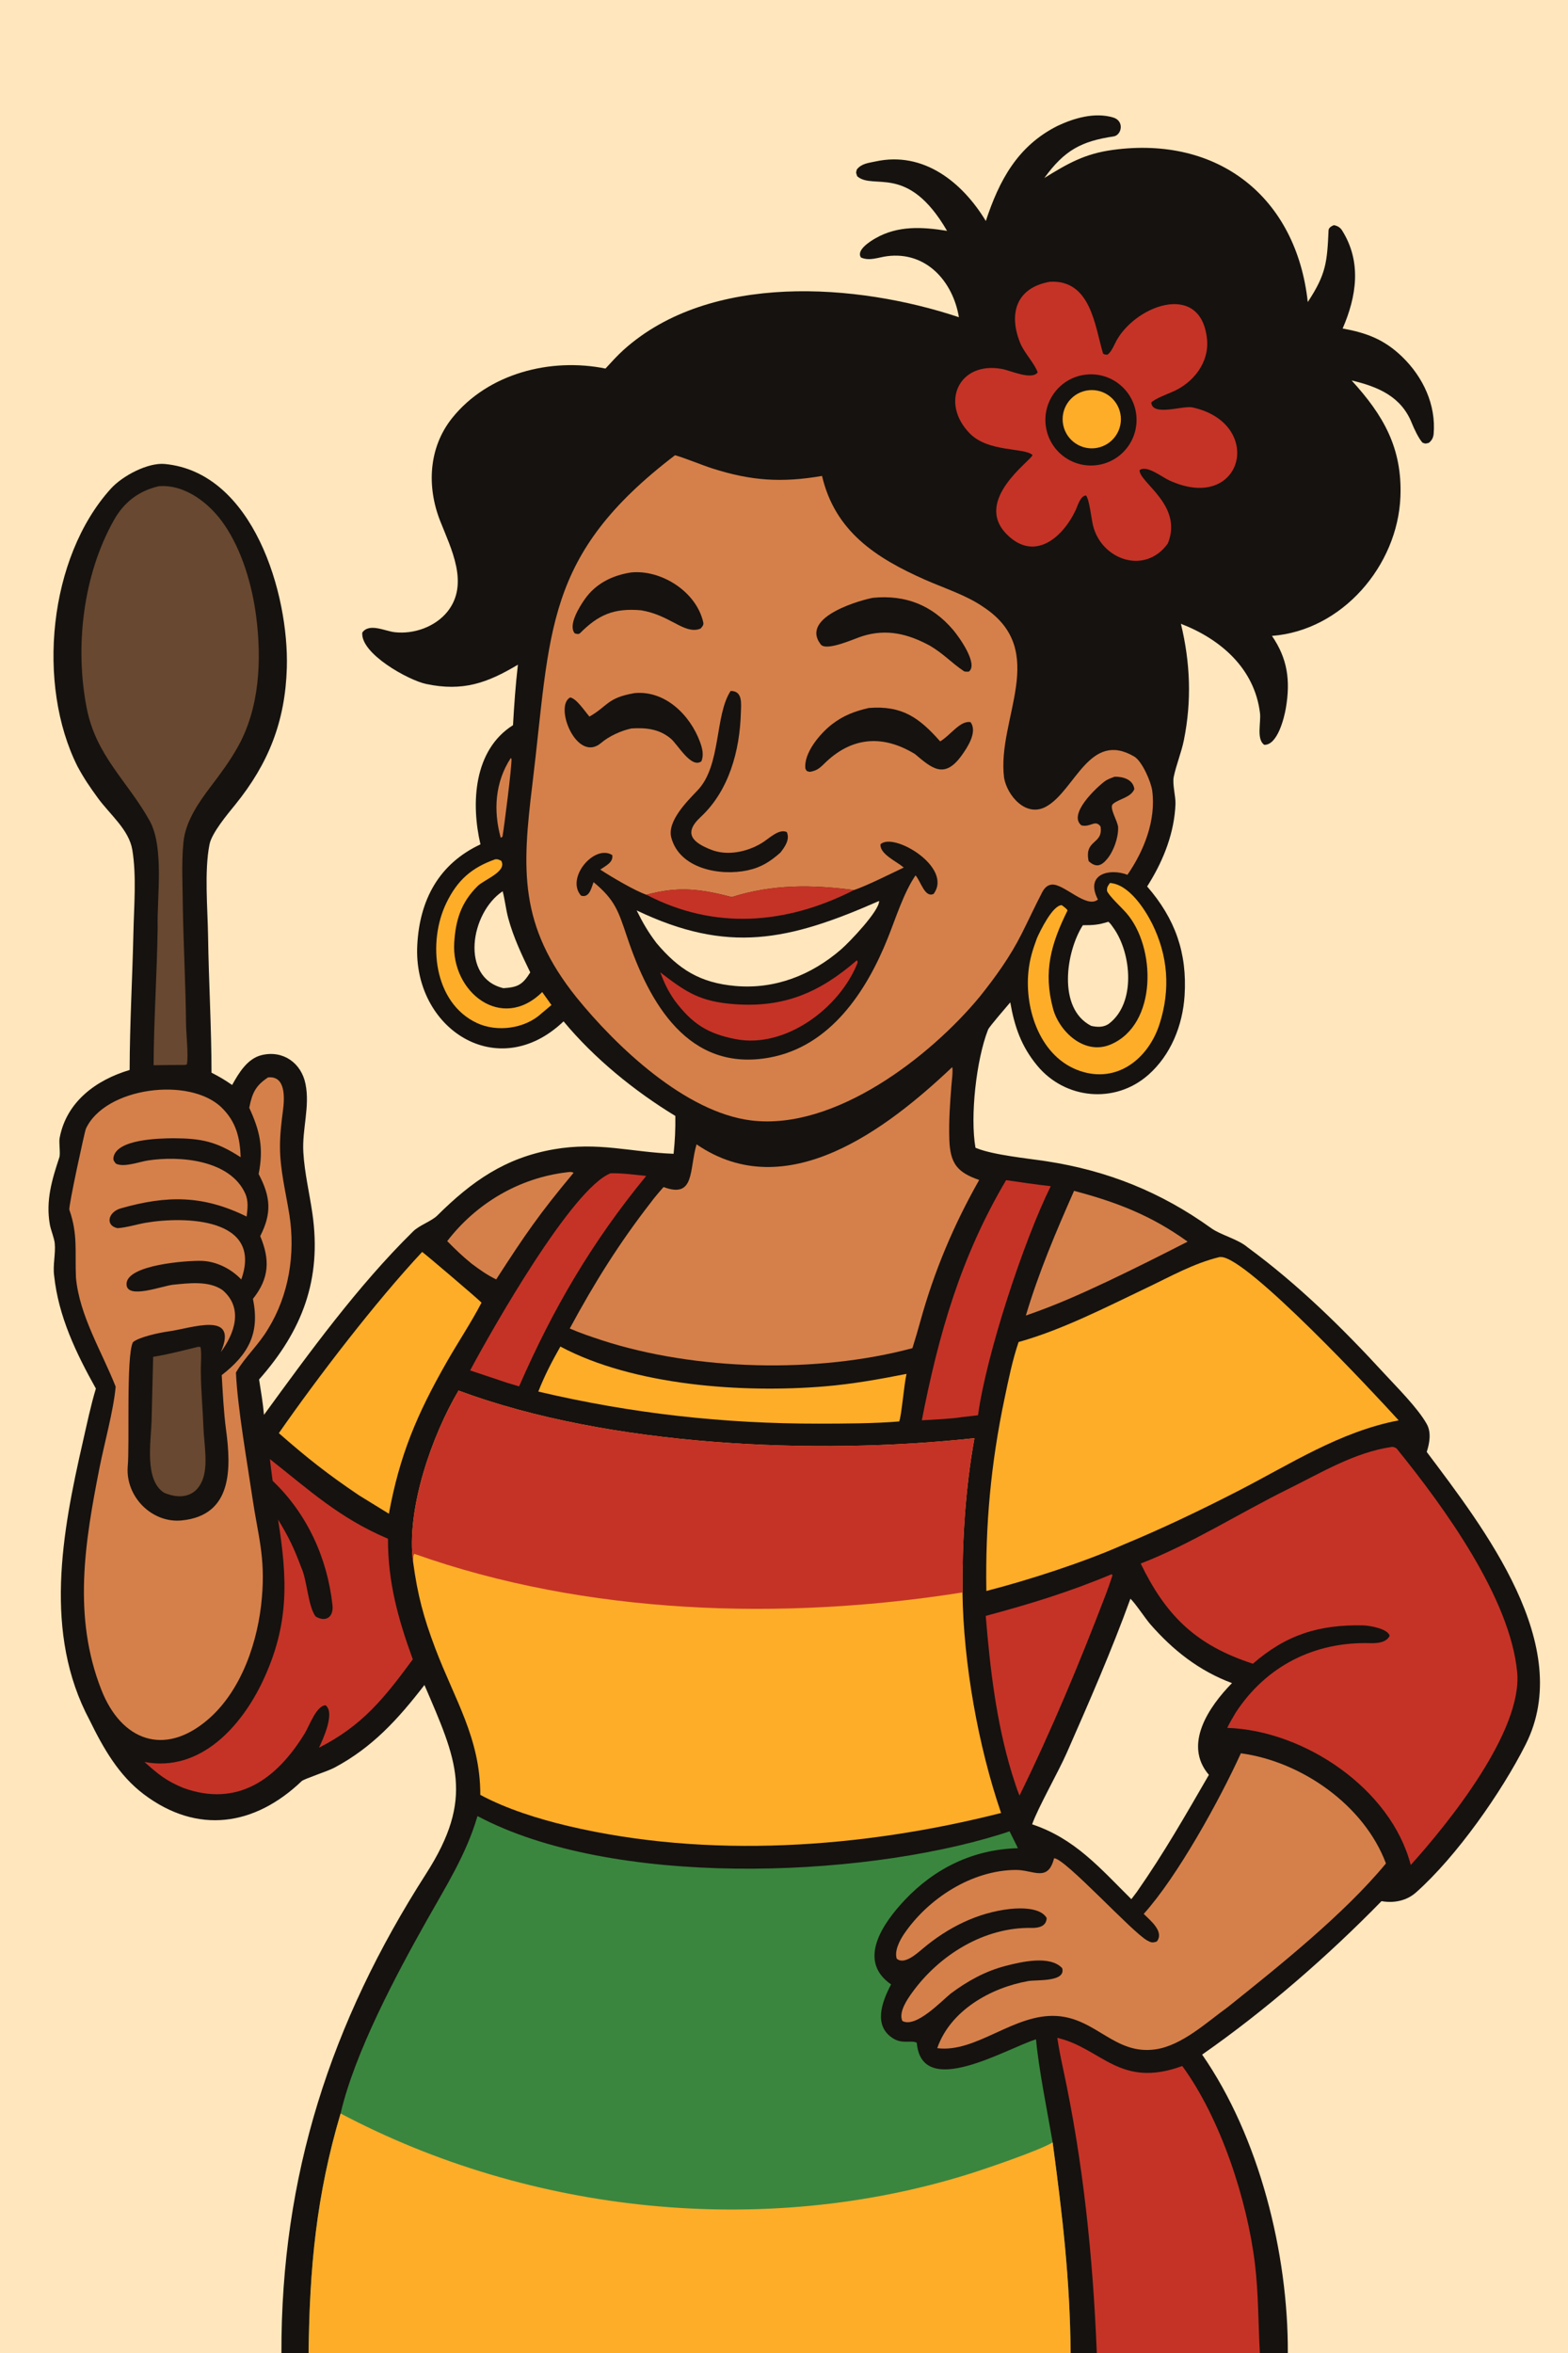 <?xml version="1.0" encoding="utf-8" ?><svg xmlns="http://www.w3.org/2000/svg" xmlns:xlink="http://www.w3.org/1999/xlink" width="1024" height="1536" viewBox="0 0 1024 1536"><path fill="#16120F" d="M0 0L1024 0L1024 1536L841.028 1536L822.76 1536L716.277 1536L699.202 1536L201.52 1536L183.777 1536L0 1536L0 0Z"/><path fill="#FFE6BD" d="M0 0L1024 0L1024 1536L841.028 1536C841.309 1470.83 822.375 1394.95 785.062 1341.21C826.285 1312.48 867.15 1276.94 902.214 1241.04C910.325 1242.48 918.59 1240.82 924.739 1235.36C951.267 1211.81 980.612 1169.95 996.344 1138.76C1028.87 1074.28 969.023 997.483 931.74 947.799C933.619 941.973 934.841 935.064 931.733 929.542C925.752 918.919 912.159 905.491 903.846 896.441C876.482 866.653 847.429 838.217 814.784 814.252C808.437 808.805 797.336 806.292 790.982 801.728C758.181 778.166 723.31 764.155 683.354 758.045C671.005 756.157 649.106 754.032 637.992 749.611L637.043 749.227C633.465 728.882 637.543 691.777 645.254 672.155C646.054 670.121 657.428 657.159 659.76 654.331C662.551 670.145 666.895 682.922 677.322 695.559C695.549 717.651 728.118 720.792 749.804 701.759C764.58 688.79 772.377 669.415 773.605 649.868C775.358 621.974 767.464 599.788 749.157 578.664L750.724 576.137C760.157 560.742 766.931 543.254 767.66 524.875C767.854 519.981 765.544 511.82 766.513 507.146C768.151 499.237 771.529 491.192 773.149 483.138C778.34 457.34 777.322 432.58 771.212 407.203C797.109 417.2 819.252 436.292 822.846 465.416C823.618 471.675 820.377 482.357 825.581 486.208C834.243 486.565 838.657 468.723 839.768 462.124C842.777 444.242 840.894 430.011 830.664 415.102C876.507 411.626 912.799 369.222 914.563 324.232C915.811 292.411 903.426 271.044 882.677 248.345C900.136 252.48 915.086 258.89 921.988 276.163C923.408 279.717 926.552 286.404 928.997 288.978C931.38 289.798 930.423 289.648 933.032 289.13C934.993 287.667 936.035 285.733 936.256 283.269C937.879 264.152 929.287 246.074 915.745 232.946C904.01 221.569 892.403 217.269 876.823 214.438C885.879 193.606 889.421 171.084 876.513 150.501C875.209 148.422 873.44 147.404 871.098 146.973C869.612 147.567 867.703 148.638 867.628 150.328C866.706 171.215 866.008 179.026 854.056 197.172C846.555 128.712 795.63 88.425 726.595 97.874C708.445 100.358 697.429 106.656 682.01 116.211C695.196 97.974 706.328 92.178 727.261 89.052C732.484 88.273 734.562 78.919 726.887 76.669C714.96 73.171 701.582 76.991 690.642 82.174C664.415 95.321 652.479 117.984 643.807 144.264C628.489 118.981 603.181 98.532 571.737 105.402C567.225 106.388 562.618 106.704 559.544 110.659C558.892 113.313 558.969 112.276 559.806 115.071C570.538 124.384 592.742 106.365 618.489 150.696C602.337 148.098 586.32 147.13 571.602 155.625C567.973 157.72 559 163.413 562.289 168.116C567.973 170.564 573.472 167.994 579.342 167.237C604.792 163.951 622.282 183.588 626.227 207.073C559.667 184.875 463.757 177.672 407.309 228.337C403.18 232.043 399.183 236.497 395.414 240.594C359.715 233.343 318.748 243.634 295.315 272.847C279.872 292.1 278.598 317.62 287.471 340.106C294.633 358.256 306.541 381.163 292.287 399.178C284.301 409.179 270.306 414.124 257.719 412.689C251.332 411.961 241.149 406.496 236.592 412.932C235.317 426.665 266.714 444.047 278.318 446.493C302.306 451.548 318.209 445.863 338.221 433.906C336.687 447.272 335.787 459.977 335.028 473.376C309.286 489.623 307.492 524.347 313.768 551.184C286.464 563.967 274.066 587.622 272.51 616.815C269.602 671.358 324.939 707.828 368.048 666.727C388.006 690.828 414.414 712.312 441.037 728.473C441.134 737.626 440.822 744.116 439.898 753.177C412.143 752.156 390.708 745.173 361.573 750.276C329.963 755.811 308.201 771.019 285.601 793.453C281.771 797.255 273.62 799.888 269.643 803.989C233.66 839.372 202.014 882.932 172.391 923.598C171.721 915.876 170.402 908.162 169.192 900.501C197.396 868.609 210.184 835.287 204.036 792.295C202.112 778.848 198.894 765.791 198.097 752.197C197.22 737.249 202.491 722.376 199.527 707.655C196.796 693.85 184.811 685.373 170.857 688.765C161.57 691.023 155.964 700.372 151.603 708.265C146.451 704.73 143.682 703.084 138.125 700.226C138.113 670.759 136.312 640.839 135.885 611.229C135.623 593.066 133.353 568.821 136.818 551.218C138.297 543.703 148.557 531.515 153.786 525.07C175.269 498.492 186.27 471.08 187.319 435.994C188.758 387.881 165.502 308.381 107.636 302.884C96.646 301.84 80.065 310.512 72.344 319.049C31.691 364.004 23.699 446.802 50.658 500.392C54.966 508.361 58.852 513.984 63.992 521.028C71.794 531.722 84.187 541.581 86.39 554.675C89.222 571.512 87.511 591.534 87.133 608.643C86.471 638.609 84.731 668.538 84.66 698.467C62.808 704.966 43.498 719.104 38.992 742.625C38.297 745.668 39.605 752.958 38.751 755.531C33.919 770.089 29.803 783.723 32.538 799.303C33.154 802.811 35.399 808.159 35.749 811.605C36.425 818.245 34.391 825.984 35.353 832.738C38.202 859.476 49.714 883.328 62.62 906.447C59.291 917.368 56.62 930.193 54.118 941.137C40.491 1000.76 28.243 1066.24 58.546 1122.95C67.539 1141.32 77.585 1158.98 93.962 1171.31C129.127 1197.77 166.454 1191.88 197.036 1162.67C198.536 1161.23 213.987 1156.24 218.185 1154.01C243.18 1140.77 260.015 1122.18 277.191 1099.94C298.173 1148.8 310.139 1173.45 278.252 1223.17C215.916 1320.36 183.534 1420.44 183.777 1536L0 1536L0 0Z"/><path fill="#3A863E" d="M311.817 1185.49C399.259 1232.1 559.857 1226.42 653.176 1197.46C655.177 1196.84 657.348 1196.19 659.303 1195.43L664.777 1206.47C635.741 1207.23 610.486 1219.43 590.715 1240.47C576.646 1255.45 559.511 1279.88 581.931 1295.4C575.815 1306.92 570.083 1322.77 583.591 1330.84C589.622 1334.44 595.492 1331.6 598.728 1333.51C601.871 1370.98 657.718 1336.92 676.599 1331.25C678.247 1350.17 684.085 1378.94 687.448 1398.52C693.857 1446.32 698.742 1487.68 699.202 1536L201.52 1536C202.168 1480.52 206.478 1433.46 222.423 1379.65C231.701 1339.79 258.687 1289.16 278.735 1253.56C291.332 1231.19 304.602 1210.31 311.817 1185.49Z"/><path fill="#FEAD29" d="M222.423 1379.65C346.343 1445.19 498.565 1461.01 632.554 1419.23C642.923 1416 678.84 1403.82 687.448 1398.52C693.857 1446.32 698.742 1487.68 699.202 1536L201.52 1536C202.168 1480.52 206.478 1433.46 222.423 1379.65Z"/><path fill="#C53326" d="M716.277 1536C713.729 1473.03 707.421 1411.27 694.104 1349.64C692.734 1343.3 691.426 1336.67 690.482 1330.27C719.482 1337.06 731.165 1363.65 772.098 1348.66C797.144 1382.93 814.485 1435.91 819.57 1477.93C821.841 1496.7 821.727 1517.16 822.76 1536L716.277 1536Z"/><path fill="#D5804A" d="M440.825 297.169C446.95 298.851 458.257 303.55 465.092 305.749C490.566 313.946 510.738 315.187 536.838 310.681C545.314 346.907 572.073 364.254 604.036 378.407C616.788 384.054 631.202 388.546 642.283 396.29C685.798 424.96 650.816 469.301 655.735 507.77C657.722 519.236 669.993 533.966 683.311 526.474C702.202 515.849 711.573 476.692 740.763 493.891C745.803 496.861 751.682 510.268 752.464 516.102C755.049 535.393 747.136 555.367 736.297 571.041C724.677 566.637 708.938 570.464 716.588 586.346L717.013 587.207C709.493 593.423 694.624 576.546 686.738 577.46C683.531 577.869 681.804 580.161 680.427 582.822C675.879 591.611 671.719 600.584 667.278 609.426C659.745 624.424 650.194 637.679 639.745 650.732C607.523 689.678 545.234 738.068 490.697 731.426C447.471 726.161 402.285 682.929 376.505 651.118C338.787 604.109 340.901 567.55 347.662 512.086C359.89 411.768 354.885 362.75 440.825 297.169Z"/><path fill="#16120F" d="M590.204 566.324L589.569 565.797C585.212 562.209 574.499 557.41 575.008 551.17C583.318 542.876 622.56 566.133 609.717 583.515C604 586.247 601.499 575.704 597.912 571.419C590.197 582.635 584.924 599.567 579.786 612.354C565.894 647.132 542.29 683.042 502.635 690.346C449.335 700.164 423.852 654.383 409.561 611.777C403.813 594.64 401.624 587.419 387.625 575.846C386.136 579.886 384.844 586.283 379.475 584.691C369.219 573.128 388.268 550.826 399.856 558.197C400.601 562.988 395.654 565.085 392.006 567.659C399.003 572.259 414.397 581.379 422.2 584.098C443.028 578.356 457.603 580.31 477.924 585.59C504.273 577.193 530.414 577.411 557.712 581.028C566.443 578.032 581.253 570.569 590.204 566.324Z"/><path fill="#C53326" d="M477.924 585.59C504.273 577.193 530.414 577.411 557.712 581.028C513.554 603.501 466.665 607.274 422.2 584.098C443.028 578.356 457.603 580.31 477.924 585.59Z"/><path fill="#FFE6BD" d="M574.109 588.124C574.449 594.409 554.779 615.023 549.152 619.874C529.782 636.573 506.078 645.921 480.228 643.636C457.201 641.6 443.297 632.863 428.757 615.656C423.238 608.395 419.795 602.406 415.779 594.311C475.376 622.761 514.926 614.186 574.109 588.124Z"/><path fill="#C53326" d="M559.534 626.909C560.195 627.553 559.898 627.233 560.045 628.515C548.326 658.245 512.799 684.485 480.695 678.375C461.849 674.788 451.961 668.156 440.662 653.2C436.085 646.588 433.971 641.997 431.166 634.719C448.062 647.626 456.895 653.827 479.701 655.515C512.236 657.922 535.403 647.796 559.534 626.909Z"/><path fill="#16120F" d="M477.154 451.042C485.21 450.977 483.992 459.483 483.829 465.336C483.144 489.917 476.113 516.147 457.532 533.367C445.83 544.213 452.695 550.14 464.573 554.751C475.043 558.816 487.664 556.128 497.067 550.575C501.799 547.88 508.515 540.672 513.827 543.154C516.024 548.072 512.503 552.871 509.679 556.539C502.978 562.429 497.158 566.232 488.169 568.154C470.225 571.991 443.802 567.14 438.396 546.775C435.575 536.147 448.608 523.202 455.553 515.935C471.107 499.66 466.657 466.988 477.154 451.042Z"/><path fill="#16120F" d="M567.382 462.153C589.052 460.445 600.193 468.374 613.981 483.957C620.429 480.288 627.089 470.108 633.798 471.415C638.597 477.72 631.706 488.062 627.86 493.358C616.593 508.868 608.414 501.363 597.459 492.185C576.07 479.195 555.741 481.141 538.082 498.707C535.089 501.684 533.093 503.179 528.804 503.863C526.39 503.172 527.272 503.862 525.986 501.837C524.687 491.554 535.681 478.751 543.213 472.902C550.786 467.023 558.239 464.26 567.382 462.153Z"/><path fill="#16120F" d="M570.184 390.227C591.229 388.193 608.577 394.94 622.406 411.147C626.33 415.744 639.079 433.515 632.74 438.41C631.869 438.5 630.117 438.574 629.451 438.122C621.172 432.5 616.254 426.794 607.306 421.507C593.112 413.819 579.141 410.284 563.21 415.272C558.892 416.488 539.699 425.529 535.962 420.637C521.941 402.28 564.066 391.227 570.184 390.227Z"/><path fill="#16120F" d="M414.37 452.455C434.336 450.525 450.62 466.736 457.073 484.126C458.603 488.249 459.822 492.759 458.038 496.985C451.414 501.88 442.694 486.085 438.104 482.202C430.556 475.816 421.929 474.955 412.415 475.517C405.685 476.932 397.752 480.528 392.593 484.957C376.842 498.479 361.602 461.144 372.342 455.276C376.506 455.974 381.722 464.072 384.938 467.781C397.049 460.9 396.39 455.53 414.37 452.455Z"/><path fill="#16120F" d="M412.009 373.713C431.433 371.652 454.691 385.908 459.281 406.286C459.675 408.034 458.575 409.137 457.551 410.29C452.039 412.781 445.823 409.452 440.955 406.881C433.252 402.814 427.485 399.945 418.776 398.4C400.731 396.797 390.707 401.415 378.88 413.256C377.856 414.281 376.626 413.803 375.372 413.47C370.789 408.228 378.448 396.089 381.76 391.329C388.938 381.015 399.748 375.605 412.009 373.713Z"/><path fill="#16120F" d="M728.011 507.01C733.527 506.983 739.961 508.794 740.803 515.106C738.495 520.703 730.806 521.366 726.809 524.839C724.071 527.218 730.052 536.071 730.217 540.132C730.378 546.891 727.327 555.538 723.015 560.752C718.934 565.688 715.468 566.271 710.944 562.124C707.928 547.744 720.662 551.462 718.7 539.462C715.164 534.76 712.282 540.281 706.221 538.785C697.305 531.606 715.917 514.141 721.528 509.986C723.264 508.7 725.97 507.74 728.011 507.01Z"/><path fill="#FEAD29" d="M299.454 907.745C397.638 944.269 532.905 950.054 636.377 938.817C630.364 972.061 628.382 1005.79 628.553 1039.52C629.215 1086.04 638.836 1139.92 653.772 1183.49C563.326 1206.47 462.474 1213.61 370.897 1191.95C352.024 1187.49 330.782 1180.9 313.67 1171.66C313.719 1134.74 296.87 1109.44 284.193 1075.86C276.554 1055.63 272.736 1041.23 269.834 1020.04C265.04 985.362 282.076 937.108 299.454 907.745Z"/><path fill="#C53326" d="M299.454 907.745C397.638 944.269 532.905 950.054 636.377 938.817C630.364 972.061 628.382 1005.79 628.553 1039.52C511.681 1058.1 382.821 1054.22 270.581 1014.32C269.57 1015.69 269.849 1018.21 269.834 1020.04C265.04 985.362 282.076 937.108 299.454 907.745Z"/><path fill="#C53326" d="M909.095 944.503C910.374 944.569 911.608 944.973 912.456 946.022C943.189 984.005 986.168 1043.09 990.798 1091.47C994.496 1130.1 945.732 1190.37 921.307 1217.43C908.377 1167.64 851.738 1129.59 801.476 1127.93C802.952 1124.71 805.237 1120.99 807.042 1117.87C826.993 1087.46 858.498 1071.58 894.812 1072.63C899.157 1072.76 905.374 1072.33 907.522 1067.86C906.464 1063.15 894.195 1061.1 890.178 1061.02C861.589 1060.45 840.118 1066.99 818.219 1086.05L814.827 1084.91C779.629 1072.72 760.858 1053.46 744.939 1020.66C777.278 1008.21 809.929 987.456 841.166 972.055C862.761 961.408 884.782 947.966 909.095 944.503Z"/><path fill="#D5804A" d="M175.048 703.317C186.876 702.055 185.791 717.281 184.807 724.794C183.773 732.692 182.814 740.796 182.844 748.76C182.902 763.824 186.662 778.366 189.011 793.151C192.961 818.625 188.675 845.437 175.064 867.512C168.997 877.776 159.996 885.922 154.484 895.299L154.085 895.991C155.095 918.894 161.501 954.991 164.885 977.999C168.459 1002.3 173.36 1016.15 171.035 1042.79C168.682 1071.12 157.828 1103.74 135.559 1122.69C107.076 1146.94 79.181 1136.06 66.243 1103.21C47.404 1055.38 55.356 1006.88 65.005 958.069C68.253 941.638 74.021 921.34 75.543 905.226C66.694 882.63 51.798 858.805 49.595 833.869C48.871 817.1 50.959 805.872 45.29 789.725C44.6 787.759 55.37 738.418 56.027 736.975C68.428 709.726 123.907 702.571 144.811 723.077C154.2 732.288 156.749 742.72 157.145 755.416C141.232 745.092 131.584 743.13 113.138 743.023C103.659 743.151 76.186 743.628 74.117 755.507C73.779 757.444 74.662 758.3 75.698 759.623C80.975 762.233 90.66 758.471 96.471 757.562C117.387 754.289 150.134 757.142 160.098 779C162.366 783.975 161.685 788.912 161.063 794.148C132.654 780.125 109.02 780.206 78.854 788.805C70.626 791.15 68.546 799.978 76.719 801.739C82.45 801.397 89.686 799.134 95.249 798.189C120.698 793.868 171.877 794.95 157.563 835.207C151.144 828.48 141.654 823.375 131.53 823.071C122.59 822.803 82.275 825.532 82.627 838.408C82.901 848.434 106.169 839.308 113.096 838.643C122.553 837.735 136.354 835.758 145.376 842.184C159.061 853.95 153.211 870.391 144.231 882.624C156.031 855.308 124.997 867.15 109.918 869.145C104.288 869.89 90.532 872.844 86.813 876.183C82.239 884.997 84.771 943.86 83.404 957.344C81.937 977.192 99.339 994.426 118.682 992.51C151.993 989.209 150.982 958.434 147.595 933.11C146.098 921.927 145.459 908.812 144.805 897.663C162.504 883.859 169.767 870.181 165.191 847.879C175.849 834.496 176.432 822.406 169.942 806.918C177.629 791.827 176.727 781.198 168.914 766.38C172.216 749.541 169.837 738.439 162.781 723.176L162.893 722.59C164.788 713.171 167.176 708.52 175.048 703.317Z"/><path fill="#FEAD29" d="M796.379 820.589C796.784 820.575 797.19 820.56 797.594 820.576C815.019 821.257 897.377 909.47 913.42 927.193C874.883 934.578 842.619 955.807 808.329 973.393C783.864 985.94 758.907 997.892 733.497 1008.4C707.649 1019.87 671.354 1031.58 644.15 1038.57C643.442 995.321 647.103 955.274 656.025 912.925C658.637 900.53 661.121 888.067 665.203 876.054C693.692 868.095 722.358 853.301 749.082 840.567C764.861 833.048 779.331 824.789 796.379 820.589Z"/><path fill="#D5804A" d="M621.854 696.601C622.462 699.107 621.54 705.93 621.299 709.005C620.378 720.617 619.58 732.126 619.967 743.78C620.489 759.48 625.076 765.299 639.469 770.267C622.828 799.59 610.03 829.937 601.06 862.463C599.437 868.351 597.688 874.231 595.864 880.06C533.745 896.729 454.073 894.77 392.905 874.853C385.493 872.39 379.228 870.325 372.083 867.228C388.274 837.228 404.617 811.115 425.622 784.171C425.91 783.53 433.224 774.825 433.41 774.895C453.962 782.568 449.978 763.632 454.898 747.012C513.561 787.251 579.185 736.995 621.854 696.601Z"/><path fill="#D5804A" d="M810.366 1144.53C849.946 1149.83 890.928 1178.43 905.109 1216.43C877.947 1249.36 834.959 1283.71 801.721 1310.28C787.946 1320.22 771.881 1335.25 754.708 1337.77C727.958 1341.69 716.027 1317.5 689.921 1316C662.055 1314.41 637.563 1340.28 612.072 1337.01C620.647 1312.36 646.985 1297.55 671.547 1293.2C676.851 1292.26 696.299 1293.99 693.662 1284.78C685.72 1276.21 666.918 1280.67 656.775 1283.29C643.496 1286.72 631.849 1293.18 620.932 1301.33C614.881 1306.18 598.159 1324.11 589.292 1319.25C586.674 1313.55 592.533 1305.09 595.628 1300.8C613.369 1276.22 642.679 1257.93 673.644 1258.52C678.06 1258.61 683.345 1257.64 683.538 1252.06C679.782 1245.19 666.518 1245.4 659.886 1246.11C638.416 1248.43 618.99 1258.26 602.606 1272.05C598.681 1275.35 590.519 1282.77 585.644 1278.62C583.959 1273.72 587.506 1266.75 590.223 1262.73C606.026 1239.33 634.641 1220.82 663.402 1220.67C674.823 1220.61 684.362 1228.9 688.372 1213.05C695.266 1212.74 739.496 1261.51 749.251 1266.75C751.962 1268.21 752.738 1268.3 755.463 1267.39C760.535 1260.99 751.157 1253.59 746.923 1249.36C769.016 1224.87 796.516 1174.94 810.366 1144.53Z"/><path fill="#684830" d="M103.679 317.391C121.1 316.004 137.12 328.817 146.42 342.393C158.116 359.466 164.641 381.922 167.277 402.256C170.981 430.828 169.6 462.363 155.094 487.943C149.855 497.218 143.899 505.195 137.476 513.653C129.572 524.061 121.132 536.357 119.809 549.693C118.394 563.957 119.341 578.807 119.421 593.133C119.875 618.229 121.258 643.459 121.502 668.554C121.566 675.07 123.136 688.884 122.068 694.792L120.829 695.185C114.063 695.142 107.092 695.303 100.309 695.378C100.452 665.423 102.542 635.538 102.956 605.422C102.441 585.895 107.363 553.154 97.723 535.783C83.519 510.189 62.924 493.663 56.73 462.714C48.694 422.566 54.136 375.372 74.489 339.366C81.076 327.712 90.699 320.424 103.679 317.391Z"/><path fill="#C53326" d="M685.581 183.932C712.309 182.396 714.985 212.698 720.252 230.398C720.585 231.519 722.218 231.486 723.186 231.546C725.168 230.273 726.874 227.005 728.013 224.547C739.324 200.121 784.258 182.328 788.243 221.331C789.806 236.627 779.338 249.987 765.516 255.852C762.319 257.209 753.951 260.443 751.874 262.738C752.39 272.04 772.585 264.614 778.589 265.916C826.56 276.321 811.679 335.643 763.612 313.605C758.712 311.358 748.74 303.274 744.188 306.955C744.178 315.166 772.842 329.868 762.64 354.803C747.827 375.491 719.392 365.512 713.826 343.112C712.745 338.761 711.449 326.014 709.23 323.445C705.66 323.596 703.843 329.85 702.541 332.875C693.832 351.363 675.344 366.756 657.483 348.79C635.26 326.436 673.898 300.335 674.302 297.032C669.008 292.014 645.503 295.454 633.233 282.844C613.92 262.997 625.988 235.918 654.004 240.788C659.996 241.829 673.749 248.378 677.669 243.094C675.442 236.837 668.92 230.53 666.196 223.756C658.535 204.713 663.648 187.836 685.581 183.932Z"/><path fill="#16120F" d="M707.981 244.703C724.123 242.239 739.238 253.238 741.854 269.353C744.47 285.467 733.612 300.681 717.518 303.448C701.209 306.252 685.744 295.219 683.093 278.888C680.441 262.558 691.622 247.2 707.981 244.703Z"/><path fill="#FEAD29" d="M709.232 255.008C719.524 252.935 729.551 259.589 731.637 269.876C733.723 280.164 727.08 290.196 716.792 292.294C706.487 294.395 696.432 287.739 694.342 277.435C692.253 267.13 698.922 257.085 709.232 255.008Z"/><path fill="#C53326" d="M176.256 952.47C202.181 972.869 221.506 990.926 253.382 1004.47C253.238 1032.67 260.06 1057.09 269.595 1083.21C250.879 1108.54 236.802 1126.38 208.33 1140.87C211.096 1134.93 218.889 1118.17 212.649 1113.18C206.628 1113.33 202.063 1126.54 199.053 1131.47C180.815 1161.32 155.194 1179.99 119.655 1167.11C108.299 1162.4 103.209 1158.1 94.355 1150.19C130.694 1157.04 157.623 1127.09 171.659 1097.27C189.028 1060.36 187.777 1030.94 181.609 991.985C188.479 1003.2 192.053 1010.65 196.742 1023.25C200.64 1031.63 201.033 1048.13 206.063 1055.17C212.589 1059.16 217.985 1055.75 217.133 1047.88C213.783 1016.95 200.487 988.048 178.057 966.668C177.37 962.031 176.839 957.141 176.256 952.47Z"/><path fill="#FFE6BD" d="M738.224 1043.63C740.941 1045.93 748.186 1056.79 751.115 1060.16C766.112 1077.37 783.186 1090.74 804.556 1098.7C789.634 1113.96 772.477 1138.74 789.48 1158.6C774.063 1185.22 760.268 1209.45 742.583 1234.81L738.842 1239.76C718.186 1219.29 702.077 1200.29 674.041 1190.88C677.954 1179.83 691.065 1156.95 696.702 1144.14C711.203 1111.19 725.96 1077.46 738.224 1043.63Z"/><path fill="#FEAD29" d="M275.69 817.24C276.238 817.347 312.119 847.821 314.465 850.352C308.286 862.358 298.585 877.119 291.689 889.208C272.239 923.306 260.993 949.898 253.974 988.144L234.461 976.132C213.991 962.328 200.698 951.841 182.095 935.538C207.741 898.7 245.138 849.964 275.69 817.24Z"/><path fill="#FEAD29" d="M365.953 879.009C413.826 904.516 484.981 909.503 538.735 904.994C556.767 903.481 574.312 900.341 592.022 896.853C590.35 903.983 588.807 923.897 587.235 927.906C571.087 929.271 551.128 929.321 534.945 929.343C472.64 929.426 412.174 922.711 351.547 908.399C355.724 897.747 360.344 888.939 365.953 879.009Z"/><path fill="#C53326" d="M726.059 1027.59L726.489 1028.44C725.127 1032.75 723.605 1037.01 721.991 1041.24C705.026 1085.58 686.732 1129.52 665.79 1172.14C663.922 1167.58 662.378 1162.43 660.848 1157.71C650.67 1124.3 646.596 1089.52 643.749 1054.83C672.915 1046.98 698.024 1039.33 726.059 1027.59Z"/><path fill="#C53326" d="M657.055 770.384C666.867 771.843 676.313 773.2 686.183 774.339C668.496 810.151 644.141 884.025 638.706 923.86L628.085 925.072C623.402 926.026 607.115 926.908 602.008 927.122C613.017 870.795 627.433 820.485 657.055 770.384Z"/><path fill="#C53326" d="M398.733 765.911C405.698 765.674 414.873 766.876 422.013 767.637C386.735 810.58 361.226 854.041 339.01 905.006L331.021 902.625L307.03 894.588C321.844 866.866 373.688 775.681 398.733 765.911Z"/><path fill="#D5804A" d="M701.42 777.379C729.385 784.736 751.958 793.521 775.595 810.526C758.006 819.531 741.105 828.01 723.226 836.499C704.725 845.188 689.325 852.077 669.932 858.766C678.532 830.159 689.397 804.596 701.42 777.379Z"/><path fill="#FEAD29" d="M724.852 576.4C737.116 577.217 747.528 593.209 752.454 603.011C762.827 624.004 764.419 645.734 757.388 668.077C750.22 690.853 729.854 707.361 705.437 699.148C679.479 690.417 669.038 659.187 671.637 634.107C672.474 626.036 674.388 620.006 677.191 612.423C679.382 607.462 687.523 590.821 693.378 590.882C694.012 591.307 697.437 593.795 697.109 594.458C686.467 615.982 681.156 634.117 687.714 658.477C691.692 673.253 708.163 689.105 725.325 681.827C756.02 668.81 755.022 618.081 735.497 595.92C732.393 592.351 724.158 584.804 722.95 581.57C722.824 579.02 723.446 578.513 724.852 576.4Z"/><path fill="#684830" d="M129.467 879.144L130.947 879.339C131.861 883.534 130.99 891.546 131.186 896.352C131.281 908.315 132.449 920.182 132.878 932.122C133.257 942.628 136.151 956.888 132.048 966.61C127.41 977.6 117.123 978.694 107.18 974.455C94.239 966.227 98.549 941.538 98.985 927.642L100.023 885.716C109.429 884.244 120.155 881.451 129.467 879.144Z"/><path fill="#D5804A" d="M370.009 765.279C371.831 765.085 373.02 764.72 374.58 765.596C352.195 792.399 343.035 805.774 324.049 835.177C318.291 832.414 313.01 828.701 307.946 824.853C301.802 819.861 297.621 815.799 292.059 810.182C311.112 785.426 339.018 768.984 370.009 765.279Z"/><path fill="#FFE6BD" d="M723.841 601.722C725.118 602.688 726.498 604.752 727.545 606.27C738.897 622.725 741.846 654.654 724.381 668.113C721.01 670.71 716.73 670.618 712.606 669.671C690.382 658.296 696.195 621.122 707.158 603.973C714.111 603.971 717.21 603.765 723.841 601.722Z"/><path fill="#FEAD29" d="M323.383 560.949C325.112 560.709 325.727 561.176 327.318 561.892C331.392 568.958 316.239 574.104 311.859 578.464C301.092 589.185 297.57 600.55 296.642 615.298C294.609 647.579 327.594 673.807 354.092 647.6L360.135 656.07L353.43 661.702C342.687 671.585 324.445 673.948 311.341 667.764C283.111 654.441 279.128 614.914 291.528 589.378C298.75 574.504 307.998 566.386 323.383 560.949Z"/><path fill="#FFE6BD" d="M328.272 581.788C329.8 587.671 330.365 593.694 331.949 599.505C335.33 611.908 340.703 623.272 346.289 634.776C341.247 642.833 338.143 644.487 328.784 645.073C300.364 638.355 307.147 595.91 328.272 581.788Z"/><path fill="#D5804A" d="M333.543 494.856L334.022 495.36C334.449 499.187 329.069 541.295 328.13 546.213L327.006 546.882C322.077 529.052 323.317 510.557 333.543 494.856Z"/></svg>